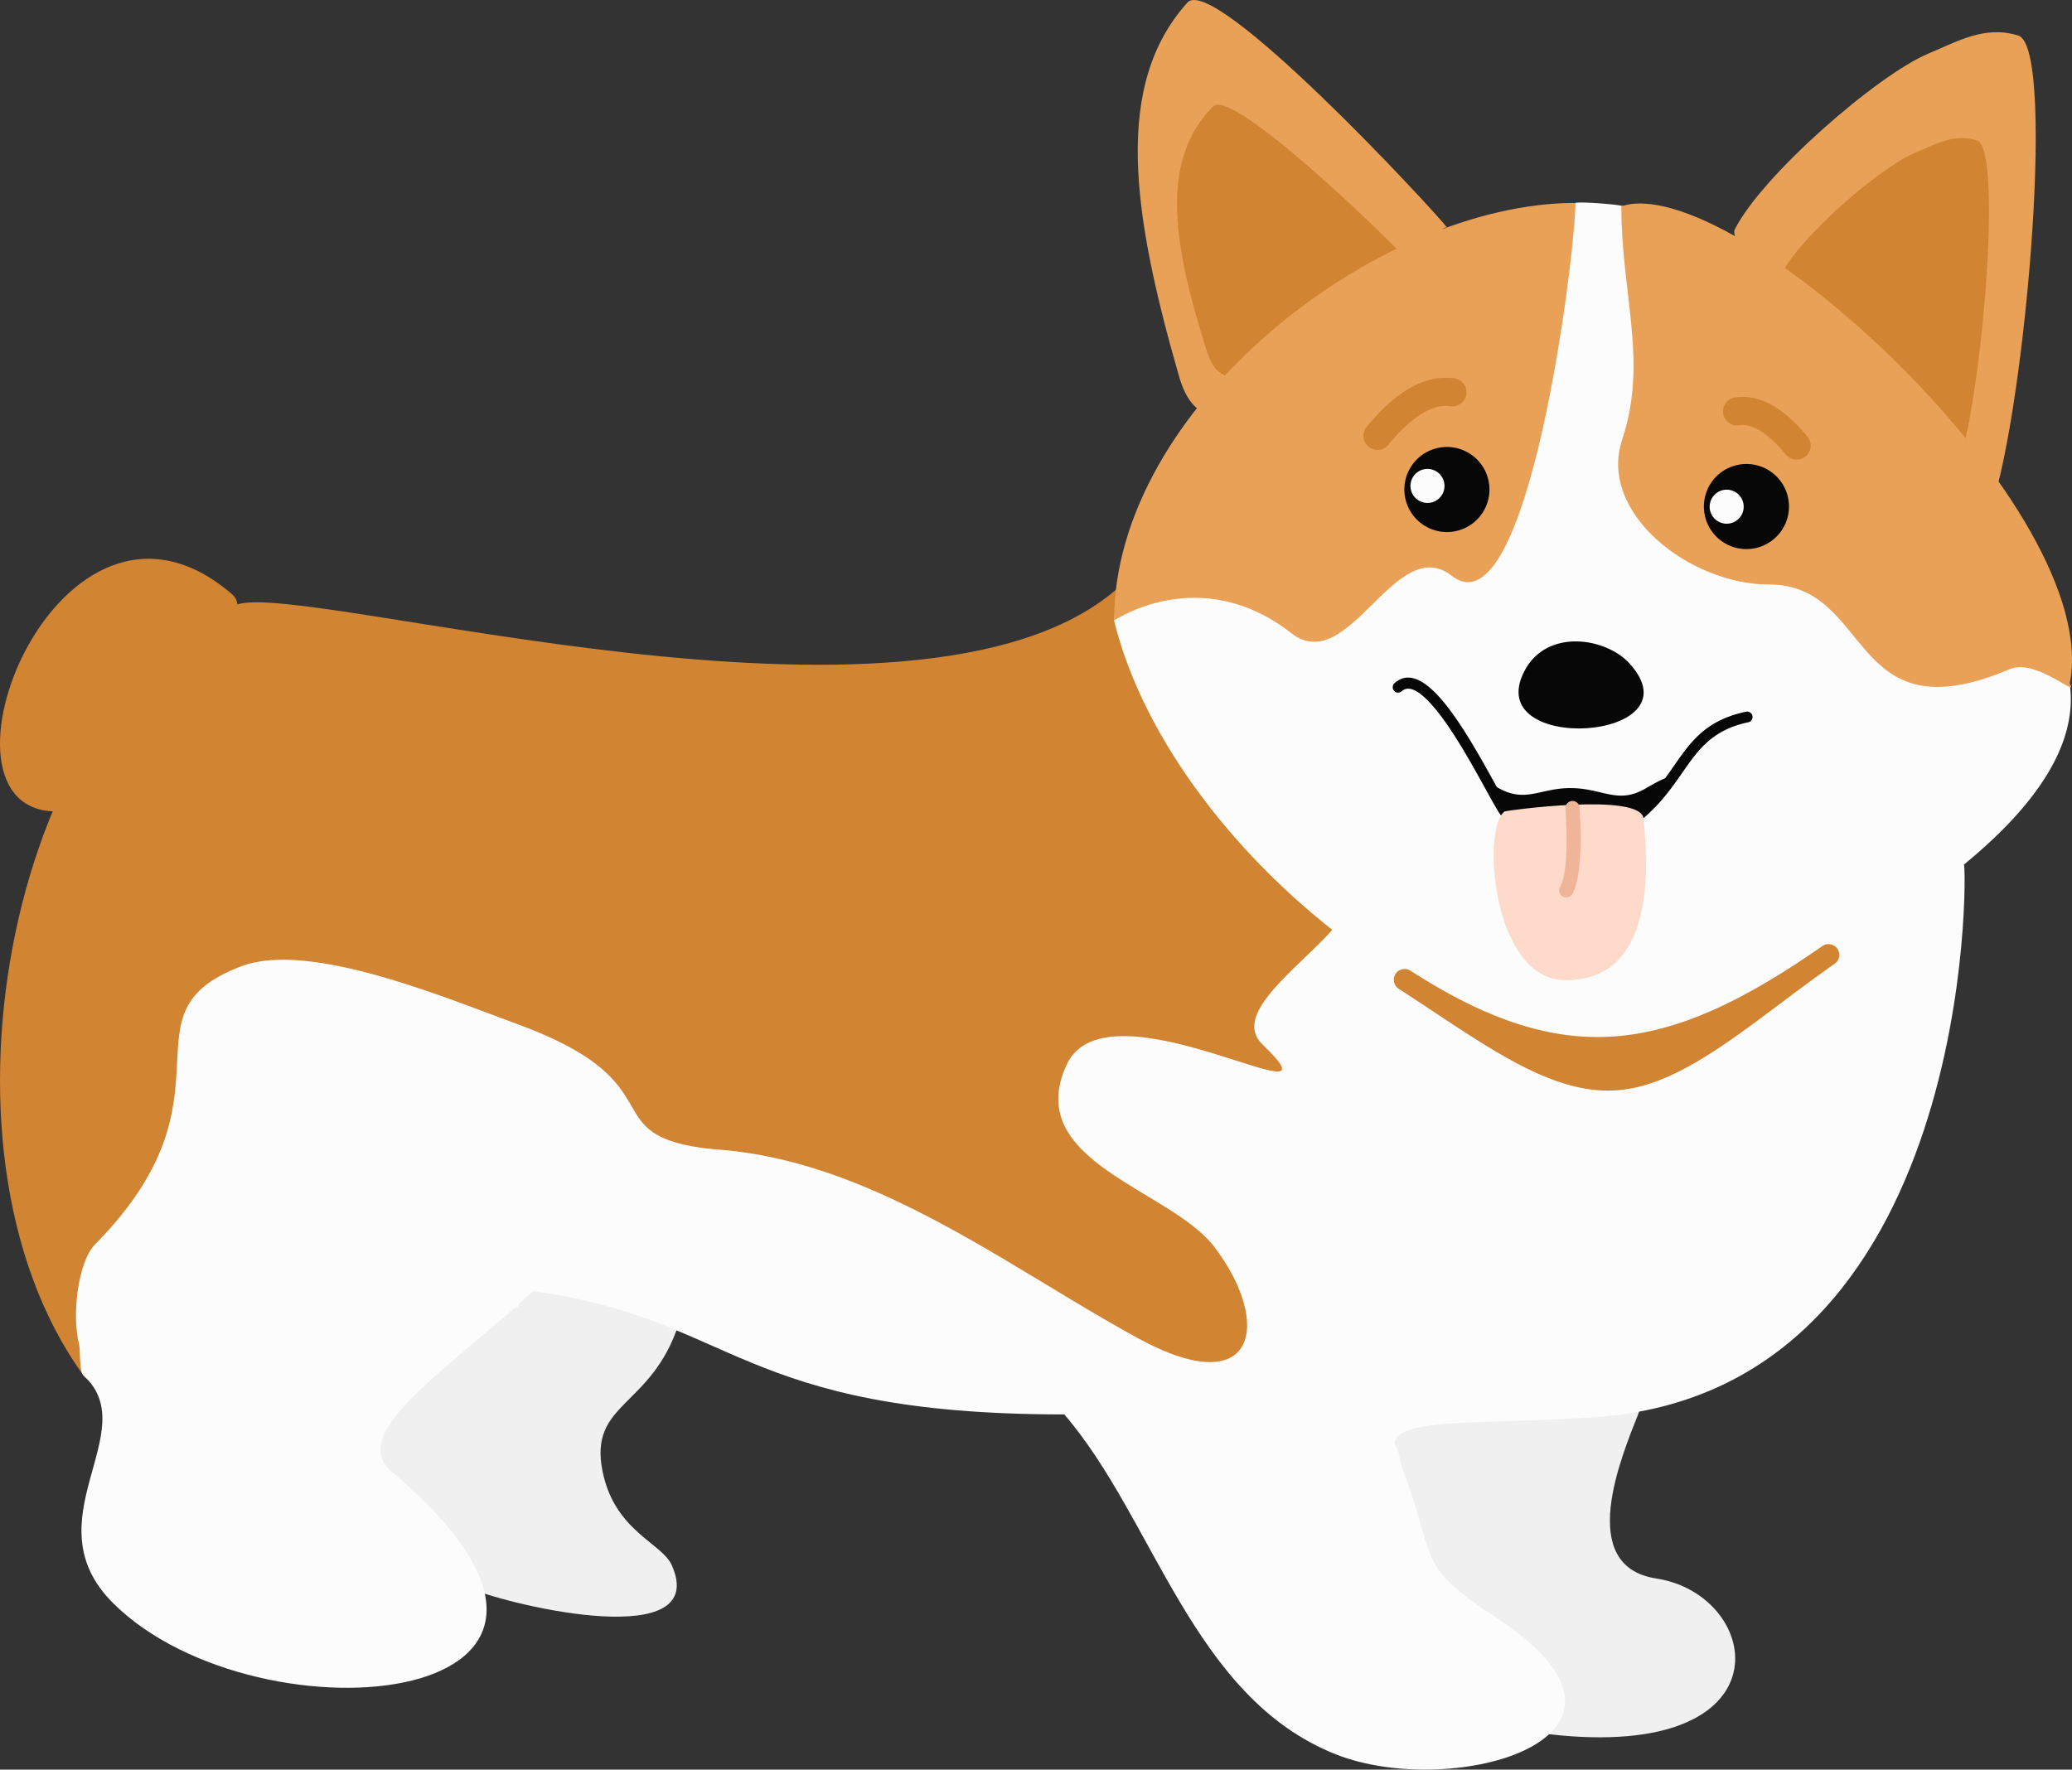 <svg xmlns="http://www.w3.org/2000/svg" width="1080" height="922.55" viewBox="0 0 1080 922.55"><rect x="0" y="0" width="1080" height="922.55" fill="#333333" stroke="none"/><g id="Layer_2" data-name="Layer 2"><g id="Royal_corgi02_188113790"><g id="Royal_corgi02_188113790-2" data-name="Royal_corgi02_188113790"><path d="M353.79 690.11c-12.56-14.79-36.63-19.32-54.7-22.6-45.23-8.22-51.74-10.66-97.56 12.53-31.06 15.72-43.47 73.08-4.63 101.11 18 13 35.46 29.28 47.48 46.75 24.22 9.89 125.87 33.31 105.77-11.94-5.16-11.61-29.71-17.67-36.06-48.82C306.7 730.84 339.49 734.14 353.79 690.11z" fill="#f0f0f0" fill-rule="evenodd"/><path d="M807.41 904.1c126.25 14.43 111.49-72.67 55.9-81.18-42.3-6.48-18-63.9-9.38-85.79 23.84-60.2-209.74-96.06-169.26 49.64 10.59 38.12 63.62 58.51 89.86 87.13 15.31 16.71 24.83 11.78 30.4 25.47z" fill="#f0f0f0" fill-rule="evenodd"/><path d="M726.78 752.31c1.62-13.65 49.19-9.48 105.43-13.56 198.06-14.4 193-288.42 191.45-288-110.16 29.79-81 59.85-204.89 29.55C745.45 462.37 701.89 414 626 493c-20.57 21.43-117.61 74.32-140.21 71.45-87.47-11.14-62.06-7.44-139.59-25.18C207.7 507.6 107.66 635.53 258.31 680c24.42 7.21.19-6.87 19.44-6.86 104.76 13.91 107.1 64.24 277 64.24 47.21 54.83 66.63 147.53 141.57 177.22 61.1 24.19 179.36-8.87 82.87-71.79C736.86 815.24 749.28 813 730.42 764 729 760.2 730.22 758.14 726.78 752.31z" fill="#fcfcfc" fill-rule="evenodd"/><path d="M43.46 717c-87.94-121.66-32.91-361.12 80.15-401.83 34.88-12.56 353.17 82 458-7.66C611.46 282 582.94 408.94 691.35 451c51.79 20.11-60.52 67.45-33.23 93.59C704.68 589.22 577.33 508.85 556 555c-23.41 50.56 53.72 64.9 76.72 94.76 30.46 39.57 22.83 82-39.68 47.83-92.44-50.47-189-135-313-82.07-73.3 31.29-69.54-56.23-135.44-55.7-40.14.33-46.74 5.42-36.6 85.37C119 732.41 53.9 731.45 43.46 717z" fill="#d18432" fill-rule="evenodd"/><path d="M43.46 717c32.2 29.18-28.21 75.52 15.67 118.94 76.22 75.44 290.54 54.59 145-68.8C168.89 737.28 304.21 678.35 323 611c.89-3.2 51.55-11.52 48.64-11.84-64.68-7-15.94-34-102.78-65.57-35.53-12.92-107.27-43.31-142.88-29.92-65.71 24.71 1.13 66.53-76.5 145.13-8.84 9-12.21 37.14-8.21 52.15C41.85 703.25 41.26 715 43.46 717z" fill="#fcfcfc" fill-rule="evenodd"/><path d="M1078.8 356.43c-1.74-5.13-89.32-82.15-111.58-115.18-21.44-31.82-81.46-120.45-121.61-133.88-2.48-.83-22.32-2.37-24.43-1.58C778.42 121.74 696.11 226.63 659.4 257.44c-32.82 27.53-77.15 38.78-78.7 66.13 31.23 127.2 203.88 254.34 294.54 213C902.12 524.37 1091.19 442.49 1078.8 356.43z" fill="#fcfcfc" fill-rule="evenodd"/><path d="M654 210.21c48.87-26.63 51.1-4.4 92.35-58.68 6.92-9.11.63-33.56 7.87-32.95C746.38 108.45 632.72-14.07 618.9 1.34c-38.2 42.57-29.28 108.26-4.34 194.86C621.46 220.16 635.6 220.23 654 210.21z" fill="#e8a156" fill-rule="evenodd"/><path d="M657.82 192.58c35.47-17.47 37.09-2.88 67-38.51 5-6 .45-22 5.71-21.62-5.68-6.65-88.19-87.06-98.22-76.95-27.73 27.94-21.26 71.05-3.16 127.89C634.21 199.12 644.47 199.16 657.82 192.58z" fill="#d18432" fill-rule="evenodd"/><path d="M904.11 119.8C918.41 91.32 978.58 39.11 1005 28c15.55-6.51 29.59-14.89 47-9.46 20.64 6.44 2.23 209.32-16.13 251.17C1016.34 253.46 919.1 172 910.13 140 909.31 137 902.81 122.39 904.11 119.8z" fill="#e8a156" fill-rule="evenodd"/><path d="M928.47 143c9.85-19.64 51.34-55.63 69.58-63.28 10.72-4.49 20.41-10.26 32.4-6.52 14.23 4.44 1.54 144.32-11.11 173.18-13.5-11.22-80.54-67.36-86.72-89.46C932 154.83 927.57 144.75 928.47 143z" fill="#d18432" fill-rule="evenodd"/><path d="M729.27 515.62a5.63 5.63.0 1 1 6.08-9.47c40.2 25.91 73.75 36.73 107 34.09 33.49-2.66 67.23-18.91 107.6-47.08a5.62 5.62.0 0 1 6.44 9.21c-42 29.33-77.46 63.18-113.16 66C807.38 571.23 771.66 542.94 729.27 515.62z" fill="#d18432" fill-rule="evenodd"/><path d="M794.6 349.79c-23 44.08 91.44 36.77 54.85-3.81C837.12 332.31 806.25 327.46 794.6 349.79z" fill="#070707" fill-rule="evenodd"/><path d="M856.84 426.34a2.81 2.81.0 0 1-3.66-4.27c8.49-7.24 13.91-15.05 19-22.31 9-13 16.84-24.31 37.94-28.73a2.81 2.81.0 0 1 1.15 5.51c-18.91 4-26.17 14.43-34.47 26.41C871.51 410.51 865.86 418.65 856.84 426.34z" fill="#070707" fill-rule="evenodd"/><path d="M786.62 421.46a2.8 2.8.0 0 1-4.66 3.12c-1.86-2.75-4.52-7.57-7.77-13.47-7.44-13.5-18.06-32.75-28.05-43.85-6.07-6.75-11.68-10.34-15.5-6.9a2.81 2.81.0 0 1-3.77-4.18c6.94-6.25 15.18-1.88 23.46 7.31 10.41 11.58 21.22 31.18 28.8 44.91C782.35 414.24 785 419 786.62 421.46z" fill="#070707" fill-rule="evenodd"/><path d="M121 309.82C30.79 232.16-43.69 424.1 29.91 423c1.84.0 31.72-27.83 35.06-31.17C84.35 372.46 136.44 323.09 121 309.82z" fill="#d18432" fill-rule="evenodd"/><path d="M1078.8 356.43c18.19-90.29-175.43-268-233.7-248.9.0 46.41 14 80.89.41 121.76-12.66 38.08 35.21 75.42 76.48 75.42 54.66.0 40.84 80.1 125.66 44.11C1061.37 343 1084.23 364.68 1078.8 356.43z" fill="#e8a156" fill-rule="evenodd"/><path d="M580.7 323.57c-.05.0 44.6-30.71 92.35 6.49 30.1 23.45 54.21-52.89 83.74-29.84 39.91 31.14 64.39-168.76 64.39-194.43C717.8 105.79 580.7 212.47 580.7 323.57z" fill="#e8a156" fill-rule="evenodd"/><path d="M754.21 277.38A22.18 22.18.0 1 0 732 255.2 22.22 22.22.0 0 0 754.21 277.38z" fill="#070707" fill-rule="evenodd"/><path d="M744.05 262.2a8.87 8.87.0 1 0-8.87-8.87A8.89 8.89.0 0 0 744.05 262.2z" fill="#fcfcfc" fill-rule="evenodd"/><path d="M773.16 405.29c18.36 15.2 25.84 7 41.32 5.73 19.63-1.64 27.47 9.17 43.14.09 18.66-10.82 17.32-7.36-4.53 15.81-10.68 11.32-56 12.8-67-1.66-6.57-8.62-9.22-6.29-12-18.78A3 3 0 0 0 773.16 405.29z" fill="#070707" fill-rule="evenodd"/><path d="M784.29 423c-12.14 8.44-6.61 88 31.82 88 41.16.0 44.64-45.5 40.55-84.29C855.2 412.9 784.86 422.62 784.29 423z" fill="#fddaca" fill-rule="evenodd"/><path d="M816 421.61a3.67 3.67.0 1 1 7.32-.43v.49c.3 4.43 2.27 33.44-3.77 44.31a3.66 3.66.0 1 1-6.4-3.56c5-9 3.13-36.12 2.86-40.26z" fill="#f0b498" fill-rule="evenodd"/><path d="M757.94 197.26a7.33 7.33.0 1 1-2 14.52q-6.6-.9-14.18 3.51-8.59 5-18.13 16.58a7.32 7.32.0 1 1-11.31-9.3q11.22-13.63 22.1-20Q746.37 195.67 757.94 197.26z" fill="#d18432" fill-rule="evenodd"/><path d="M906.67 221.69a7.33 7.33.0 1 1-1.95-14.52q9.69-1.33 19.58 4.43 8.85 5.15 17.94 16.19a7.32 7.32.0 0 1-11.31 9.29q-7.38-9-14-12.8Q911.4 221 906.67 221.69z" fill="#d18432" fill-rule="evenodd"/><path d="M906.11 242.29a22.18 22.18.0 1 1-17.58 26A22.18 22.18.0 0 1 906.11 242.29z" fill="#070707" fill-rule="evenodd"/><path d="M898.3 255.45a8.87 8.87.0 1 1-7 10.39A8.88 8.88.0 0 1 898.3 255.45z" fill="#fcfcfc" fill-rule="evenodd"/></g></g></g></svg>